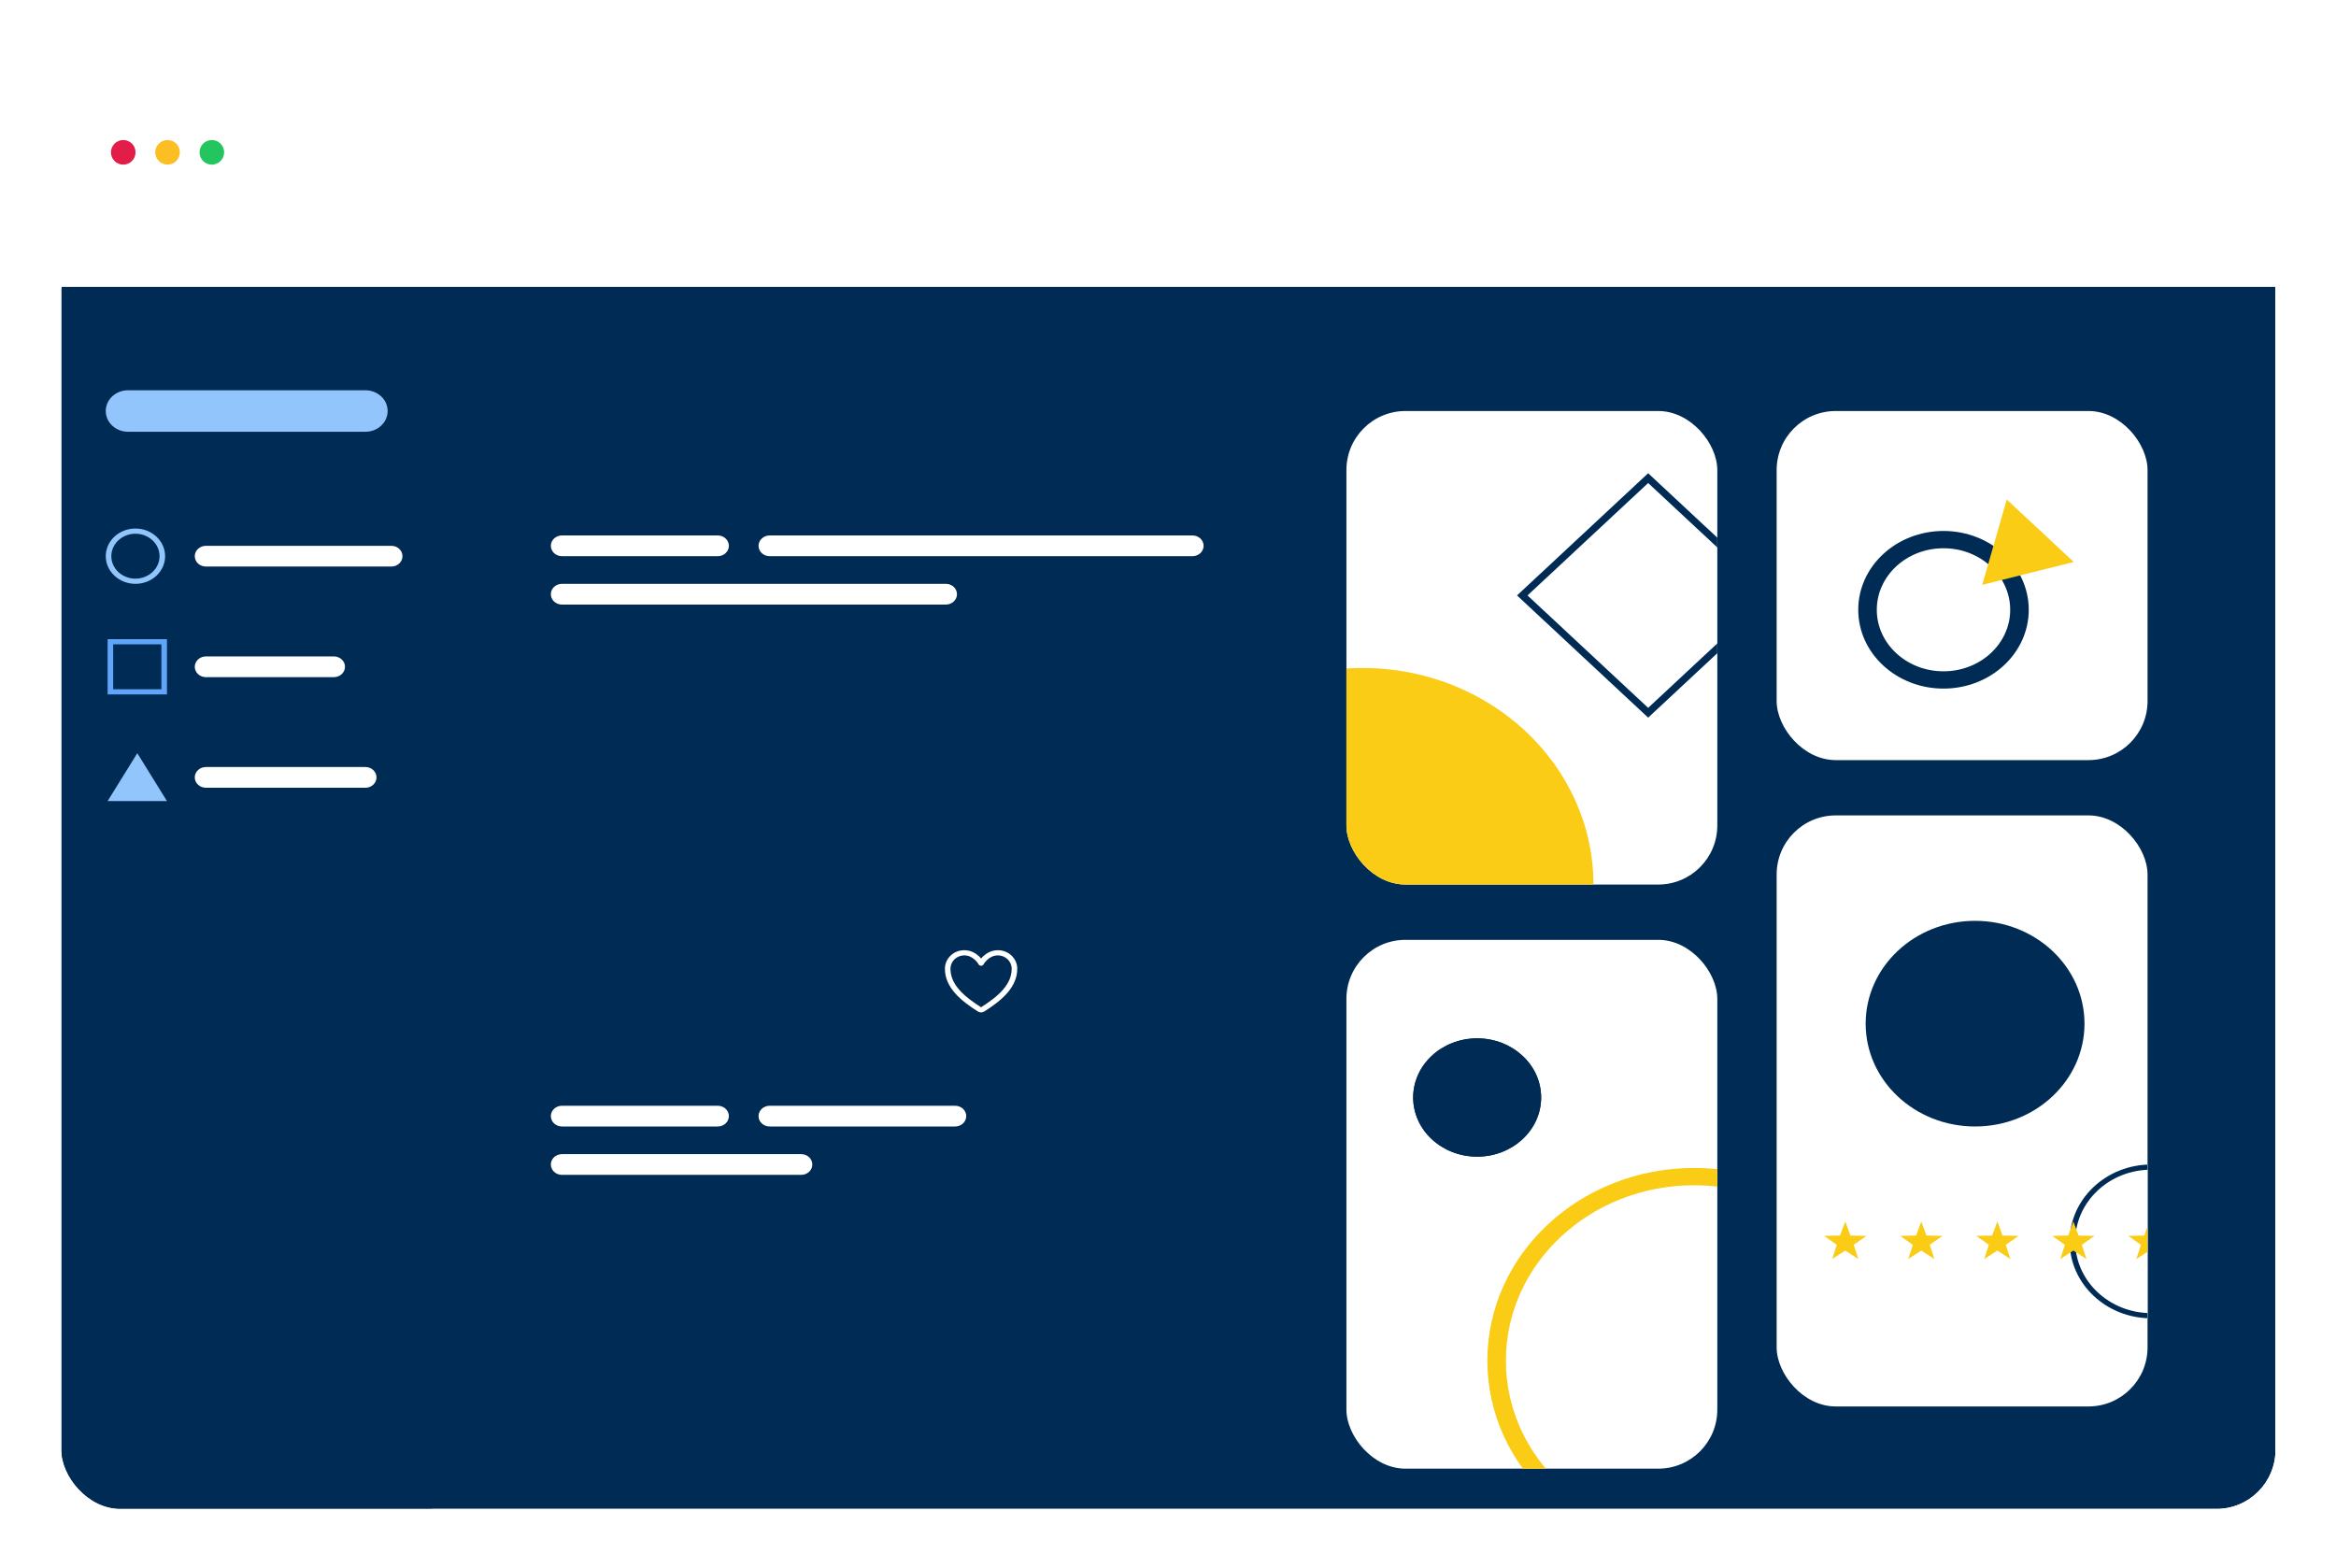 <svg width="572" height="384" viewBox="0 0 572 384" fill="none" xmlns="http://www.w3.org/2000/svg">
<g filter="url(#filter0_dd_114_1325)">
<g clip-path="url(#clip0_114_1325)">
<rect x="15" y="8" width="542.187" height="347" rx="14.458" fill="white"/>
<g clip-path="url(#clip1_114_1325)">
<path d="M30.181 25.852C28.517 25.852 27.169 24.503 27.169 22.839C27.169 21.176 28.517 19.827 30.181 19.827C31.845 19.827 33.193 21.176 33.193 22.839C33.193 24.503 31.845 25.852 30.181 25.852Z" fill="#E11D48"/>
</g>
<g clip-path="url(#clip2_114_1325)">
<path d="M41.025 25.852C39.361 25.852 38.013 24.503 38.013 22.839C38.013 21.176 39.361 19.827 41.025 19.827C42.688 19.827 44.037 21.176 44.037 22.839C44.037 24.503 42.688 25.852 41.025 25.852Z" fill="#FBBF24"/>
</g>
<g clip-path="url(#clip3_114_1325)">
<path d="M51.869 25.852C50.205 25.852 48.856 24.503 48.856 22.839C48.856 21.176 50.205 19.827 51.869 19.827C53.532 19.827 54.881 21.176 54.881 22.839C54.881 24.503 53.532 25.852 51.869 25.852Z" fill="#22C55E"/>
</g>
<g filter="url(#filter1_dd_114_1325)">
<rect x="15" y="37.639" width="542.187" height="317.36" fill="#002B54" shape-rendering="crispEdges"/>
<path d="M15 38.063H105.819V355H15V38.063Z" fill="#002B54"/>
<path d="M25.898 68.106C25.898 65.302 28.338 63.028 31.348 63.028H89.472C92.481 63.028 94.921 65.302 94.921 68.106V68.106C94.921 70.91 92.481 73.184 89.472 73.184H31.348C28.338 73.184 25.898 70.91 25.898 68.106V68.106Z" fill="#93C5FD"/>
<path d="M47.694 103.651C47.694 102.248 48.914 101.112 50.419 101.112H95.828C97.333 101.112 98.553 102.248 98.553 103.651V103.651C98.553 105.053 97.333 106.189 95.828 106.189H50.419C48.914 106.189 47.694 105.053 47.694 103.651V103.651Z" fill="white"/>
<path d="M47.694 130.732C47.694 129.33 48.914 128.193 50.419 128.193H81.751C83.256 128.193 84.476 129.33 84.476 130.732V130.732C84.476 132.134 83.256 133.271 81.751 133.271H50.419C48.914 133.271 47.694 132.134 47.694 130.732V130.732Z" fill="white"/>
<path d="M47.694 157.813C47.694 156.411 48.914 155.274 50.419 155.274H89.471C90.976 155.274 92.195 156.411 92.195 157.813V157.813C92.195 159.215 90.976 160.352 89.471 160.352H50.419C48.914 160.352 47.694 159.215 47.694 157.813V157.813Z" fill="white"/>
<path fill-rule="evenodd" clip-rule="evenodd" d="M33.164 109.151C36.424 109.151 39.067 106.689 39.067 103.65C39.067 100.612 36.424 98.15 33.164 98.15C29.904 98.15 27.261 100.612 27.261 103.65C27.261 106.689 29.904 109.151 33.164 109.151ZM33.164 110.421C37.177 110.421 40.429 107.39 40.429 103.65C40.429 99.911 37.177 96.88 33.164 96.88C29.151 96.88 25.898 99.911 25.898 103.65C25.898 107.39 29.151 110.421 33.164 110.421Z" fill="#93C5FD"/>
<path d="M134.881 68.106C134.881 66.237 136.507 64.721 138.514 64.721H191.188C193.195 64.721 194.821 66.237 194.821 68.106V68.106C194.821 69.976 193.195 71.491 191.188 71.491H138.514C136.507 71.491 134.881 69.976 134.881 68.106V68.106Z" fill="#002B54"/>
<path fill-rule="evenodd" clip-rule="evenodd" d="M231.375 204.597C231.402 202.183 233.46 200.128 236.104 200.128C237.728 200.128 238.922 200.877 239.684 201.582C239.896 201.778 240.078 201.974 240.23 202.154C240.383 201.974 240.565 201.778 240.777 201.582C241.539 200.877 242.733 200.128 244.356 200.128C247.001 200.128 249.058 202.183 249.085 204.597L249.085 204.597C249.135 209.304 245.076 212.561 240.997 215.142C240.771 215.285 240.504 215.361 240.23 215.361C239.957 215.361 239.69 215.285 239.464 215.142C235.384 212.561 231.325 209.304 231.375 204.597L231.375 204.597ZM240.839 203.587C240.723 203.801 240.488 203.936 240.23 203.936C239.973 203.936 239.738 203.801 239.622 203.587C239.622 203.587 239.621 203.586 239.621 203.586C239.62 203.584 239.619 203.582 239.617 203.578C239.616 203.576 239.615 203.574 239.613 203.572C239.606 203.559 239.593 203.537 239.575 203.508C239.54 203.45 239.484 203.363 239.408 203.258C239.256 203.046 239.027 202.764 238.724 202.483C238.114 201.918 237.245 201.397 236.104 201.397C234.257 201.397 232.757 202.844 232.738 204.61M240.839 203.587C240.839 203.587 240.839 203.586 240.839 203.586C240.841 203.583 240.843 203.579 240.847 203.572C240.855 203.559 240.868 203.537 240.885 203.508C240.921 203.45 240.977 203.363 241.052 203.258C241.205 203.046 241.433 202.764 241.737 202.483C242.347 201.918 243.216 201.397 244.356 201.397C246.204 201.397 247.703 202.844 247.723 204.61C247.765 208.576 244.347 211.488 240.231 214.092L240.23 214.092L240.23 214.092C236.114 211.488 232.695 208.576 232.738 204.61" fill="white"/>
<path d="M134.881 207.745C134.881 205.875 136.507 204.36 138.514 204.36H163.035C165.041 204.36 166.667 205.875 166.667 207.745V207.745C166.667 209.614 165.041 211.13 163.035 211.13H138.514C136.507 211.13 134.881 209.614 134.881 207.745V207.745Z" fill="#002B54"/>
<path d="M173.933 207.745C173.933 205.875 175.559 204.36 177.565 204.36H218.434C220.44 204.36 222.067 205.875 222.067 207.745V207.745C222.067 209.614 220.44 211.13 218.434 211.13H177.565C175.559 211.13 173.933 209.614 173.933 207.745V207.745Z" fill="#002B54"/>
<path d="M134.881 240.75C134.881 239.348 136.101 238.211 137.605 238.211H175.749C177.254 238.211 178.474 239.348 178.474 240.75V240.75C178.474 242.152 177.254 243.289 175.749 243.289H137.605C136.101 243.289 134.881 242.152 134.881 240.75V240.75Z" fill="white"/>
<path d="M134.881 252.598C134.881 251.196 136.101 250.059 137.605 250.059H196.183C197.688 250.059 198.908 251.196 198.908 252.598V252.598C198.908 254.001 197.688 255.137 196.183 255.137H137.605C136.101 255.137 134.881 254.001 134.881 252.598V252.598Z" fill="white"/>
<path d="M185.739 240.75C185.739 239.348 186.959 238.211 188.464 238.211H233.873C235.378 238.211 236.598 239.348 236.598 240.75V240.75C236.598 242.152 235.378 243.289 233.873 243.289H188.464C186.959 243.289 185.739 242.152 185.739 240.75V240.75Z" fill="white"/>
<path d="M134.881 101.112C134.881 99.71 136.101 98.573 137.605 98.573H175.749C177.254 98.573 178.474 99.71 178.474 101.112V101.112C178.474 102.514 177.254 103.651 175.749 103.651H137.605C136.101 103.651 134.881 102.514 134.881 101.112V101.112Z" fill="white"/>
<path d="M134.881 112.96C134.881 111.558 136.101 110.421 137.605 110.421H231.603C233.107 110.421 234.327 111.558 234.327 112.96V112.96C234.327 114.362 233.107 115.499 231.603 115.499H137.605C136.101 115.499 134.881 114.362 134.881 112.96V112.96Z" fill="white"/>
<path d="M185.739 101.112C185.739 99.71 186.959 98.573 188.464 98.573H291.997C293.502 98.573 294.722 99.71 294.722 101.112V101.112C294.722 102.514 293.502 103.651 291.997 103.651H188.464C186.959 103.651 185.739 102.514 185.739 101.112V101.112Z" fill="white"/>
<path fill-rule="evenodd" clip-rule="evenodd" d="M39.52 125.231H27.714V136.233H39.52V125.231ZM26.352 123.962V137.502H40.883V123.962H26.352Z" fill="#60A5FA"/>
<g clip-path="url(#clip4_114_1325)">
<rect x="329.687" y="68.106" width="90.819" height="115.942" rx="14.458" fill="white"/>
<path d="M390.184 184.149C390.184 213.487 364.872 237.271 333.648 237.271C302.424 237.271 277.112 213.487 277.112 184.149C277.112 154.81 302.424 131.026 333.648 131.026C364.872 131.026 390.184 154.81 390.184 184.149Z" fill="#FACC15"/>
<path fill-rule="evenodd" clip-rule="evenodd" d="M433.113 113.261L403.572 85.733L374.032 113.261L403.572 140.788L433.113 113.261ZM403.572 83.34L371.463 113.261L403.572 143.182L435.682 113.261L403.572 83.34Z" fill="#002B54"/>
</g>
<path d="M33.617 151.889L40.883 163.616H26.352L33.617 151.889Z" fill="#93C5FD"/>
<rect x="435.036" y="68.106" width="90.819" height="85.476" rx="14.458" fill="white"/>
<path fill-rule="evenodd" clip-rule="evenodd" d="M475.89 131.839C484.945 131.839 492.223 125.063 492.223 116.774C492.223 108.485 484.945 101.709 475.89 101.709C466.836 101.709 459.558 108.485 459.558 116.774C459.558 125.063 466.836 131.839 475.89 131.839ZM475.89 136.071C487.418 136.071 496.764 127.431 496.764 116.774C496.764 106.117 487.418 97.477 475.89 97.477C464.362 97.477 455.017 106.117 455.017 116.774C455.017 127.431 464.362 136.071 475.89 136.071Z" fill="#002B54"/>
<path d="M485.377 110.666L491.382 89.782L507.788 105.07L485.377 110.666Z" fill="#FACC15"/>
<g clip-path="url(#clip5_114_1325)">
<rect x="329.687" y="197.589" width="90.819" height="129.483" rx="14.458" fill="white"/>
<path fill-rule="evenodd" clip-rule="evenodd" d="M414.829 343.575C440.284 343.575 460.919 324.346 460.919 300.625C460.919 276.905 440.284 257.676 414.829 257.676C389.374 257.676 368.738 276.905 368.738 300.625C368.738 324.346 389.374 343.575 414.829 343.575ZM414.829 347.806C442.792 347.806 465.46 326.683 465.46 300.625C465.46 274.568 442.792 253.445 414.829 253.445C386.866 253.445 364.197 274.568 364.197 300.625C364.197 326.683 386.866 347.806 414.829 347.806Z" fill="#FACC15"/>
<path d="M377.367 236.191C377.367 244.19 370.353 250.674 361.7 250.674C353.048 250.674 346.034 244.19 346.034 236.191C346.034 228.193 353.048 221.709 361.7 221.709C370.353 221.709 377.367 228.193 377.367 236.191Z" fill="#002B54"/>
<path fill-rule="evenodd" clip-rule="evenodd" d="M361.7 249.405C369.61 249.405 376.004 243.479 376.004 236.191C376.004 228.903 369.61 222.978 361.7 222.978C353.79 222.978 347.396 228.903 347.396 236.191C347.396 243.479 353.79 249.405 361.7 249.405ZM361.7 250.674C370.353 250.674 377.367 244.19 377.367 236.191C377.367 228.193 370.353 221.709 361.7 221.709C353.048 221.709 346.034 228.193 346.034 236.191C346.034 244.19 353.048 250.674 361.7 250.674Z" fill="#002B54"/>
</g>
<g clip-path="url(#clip6_114_1325)">
<rect x="435.036" y="167.123" width="90.819" height="144.716" rx="14.458" fill="white"/>
<path d="M546.743 271.428C546.743 281.828 537.798 290.258 526.763 290.258C515.729 290.258 506.783 281.828 506.783 271.428C506.783 261.029 515.729 252.598 526.763 252.598C537.798 252.598 546.743 261.029 546.743 271.428Z" fill="white"/>
<path fill-rule="evenodd" clip-rule="evenodd" d="M526.763 288.989C537.031 288.989 545.381 281.14 545.381 271.428C545.381 261.716 537.031 253.868 526.763 253.868C516.495 253.868 508.145 261.716 508.145 271.428C508.145 281.14 516.495 288.989 526.763 288.989ZM526.763 290.258C537.798 290.258 546.743 281.828 546.743 271.428C546.743 261.029 537.798 252.598 526.763 252.598C515.729 252.598 506.783 261.029 506.783 271.428C506.783 281.828 515.729 290.258 526.763 290.258Z" fill="#002B54"/>
<path d="M510.415 218.112C510.415 232.017 498.42 243.289 483.624 243.289C468.827 243.289 456.832 232.017 456.832 218.112C456.832 204.207 468.827 192.935 483.624 192.935C498.42 192.935 510.415 204.207 510.415 218.112Z" fill="#002B54"/>
<path d="M451.837 266.562L453.118 269.997L457.019 270.071L453.91 272.268L455.04 275.748L451.837 273.671L448.634 275.748L449.764 272.268L446.654 270.071L450.556 269.997L451.837 266.562Z" fill="#FACC15"/>
<path d="M470.455 266.562L471.736 269.997L475.637 270.071L472.528 272.268L473.658 275.748L470.455 273.671L467.252 275.748L468.382 272.268L465.272 270.071L469.174 269.997L470.455 266.562Z" fill="#FACC15"/>
<path d="M489.073 266.562L490.354 269.997L494.255 270.071L491.146 272.268L492.276 275.748L489.073 273.671L485.87 275.748L487 272.268L483.891 270.071L487.792 269.997L489.073 266.562Z" fill="#FACC15"/>
<path d="M507.69 266.562L508.971 269.997L512.873 270.071L509.763 272.268L510.893 275.748L507.69 273.671L504.487 275.748L505.617 272.268L502.508 270.071L506.409 269.997L507.69 266.562Z" fill="#FACC15"/>
<path d="M526.308 266.562L527.59 269.997L531.491 270.071L528.381 272.268L529.511 275.748L526.308 273.671L523.105 275.748L524.235 272.268L521.126 270.071L525.027 269.997L526.308 266.562Z" fill="#FACC15"/>
</g>
</g>
</g>
</g>
<defs>
<filter id="filter0_dd_114_1325" x="0.542" y="0.771" width="571.104" height="383.146" filterUnits="userSpaceOnUse" color-interpolation-filters="sRGB">
<feFlood flood-opacity="0" result="BackgroundImageFix"/>
<feColorMatrix in="SourceAlpha" type="matrix" values="0 0 0 0 0 0 0 0 0 0 0 0 0 0 0 0 0 0 127 0" result="hardAlpha"/>
<feOffset/>
<feGaussianBlur stdDeviation="3.615"/>
<feColorMatrix type="matrix" values="0 0 0 0 0 0 0 0 0 0 0 0 0 0 0 0 0 0 0.07 0"/>
<feBlend mode="normal" in2="BackgroundImageFix" result="effect1_dropShadow_114_1325"/>
<feColorMatrix in="SourceAlpha" type="matrix" values="0 0 0 0 0 0 0 0 0 0 0 0 0 0 0 0 0 0 127 0" result="hardAlpha"/>
<feMorphology radius="3.615" operator="erode" in="SourceAlpha" result="effect2_dropShadow_114_1325"/>
<feOffset dy="14.458"/>
<feGaussianBlur stdDeviation="9.036"/>
<feColorMatrix type="matrix" values="0 0 0 0 0 0 0 0 0 0 0 0 0 0 0 0 0 0 0.1 0"/>
<feBlend mode="normal" in2="effect1_dropShadow_114_1325" result="effect2_dropShadow_114_1325"/>
<feBlend mode="normal" in="SourceGraphic" in2="effect2_dropShadow_114_1325" result="shape"/>
</filter>
<filter id="filter1_dd_114_1325" x="-12.471" y="26.796" width="597.129" height="373.748" filterUnits="userSpaceOnUse" color-interpolation-filters="sRGB">
<feFlood flood-opacity="0" result="BackgroundImageFix"/>
<feColorMatrix in="SourceAlpha" type="matrix" values="0 0 0 0 0 0 0 0 0 0 0 0 0 0 0 0 0 0 127 0" result="hardAlpha"/>
<feOffset/>
<feGaussianBlur stdDeviation="5.422"/>
<feComposite in2="hardAlpha" operator="out"/>
<feColorMatrix type="matrix" values="0 0 0 0 0 0 0 0 0 0 0 0 0 0 0 0 0 0 0.07 0"/>
<feBlend mode="normal" in2="BackgroundImageFix" result="effect1_dropShadow_114_1325"/>
<feColorMatrix in="SourceAlpha" type="matrix" values="0 0 0 0 0 0 0 0 0 0 0 0 0 0 0 0 0 0 127 0" result="hardAlpha"/>
<feMorphology radius="8.675" operator="erode" in="SourceAlpha" result="effect2_dropShadow_114_1325"/>
<feOffset dy="18.073"/>
<feGaussianBlur stdDeviation="18.073"/>
<feColorMatrix type="matrix" values="0 0 0 0 0 0 0 0 0 0 0 0 0 0 0 0 0 0 0.25 0"/>
<feBlend mode="normal" in2="effect1_dropShadow_114_1325" result="effect2_dropShadow_114_1325"/>
<feBlend mode="normal" in="SourceGraphic" in2="effect2_dropShadow_114_1325" result="shape"/>
</filter>
<clipPath id="clip0_114_1325">
<rect x="15" y="8" width="542.187" height="347" rx="14.458" fill="white"/>
</clipPath>
<clipPath id="clip1_114_1325">
<rect width="7.229" height="7.229" fill="white" transform="translate(26.566 19.205)"/>
</clipPath>
<clipPath id="clip2_114_1325">
<rect width="7.229" height="7.229" fill="white" transform="translate(37.41 19.205)"/>
</clipPath>
<clipPath id="clip3_114_1325">
<rect width="7.229" height="7.229" fill="white" transform="translate(48.254 19.205)"/>
</clipPath>
<clipPath id="clip4_114_1325">
<rect x="329.687" y="68.106" width="90.819" height="115.942" rx="14.458" fill="white"/>
</clipPath>
<clipPath id="clip5_114_1325">
<rect x="329.687" y="197.589" width="90.819" height="129.483" rx="14.458" fill="white"/>
</clipPath>
<clipPath id="clip6_114_1325">
<rect x="435.036" y="167.123" width="90.819" height="144.716" rx="14.458" fill="white"/>
</clipPath>
</defs>
</svg>

